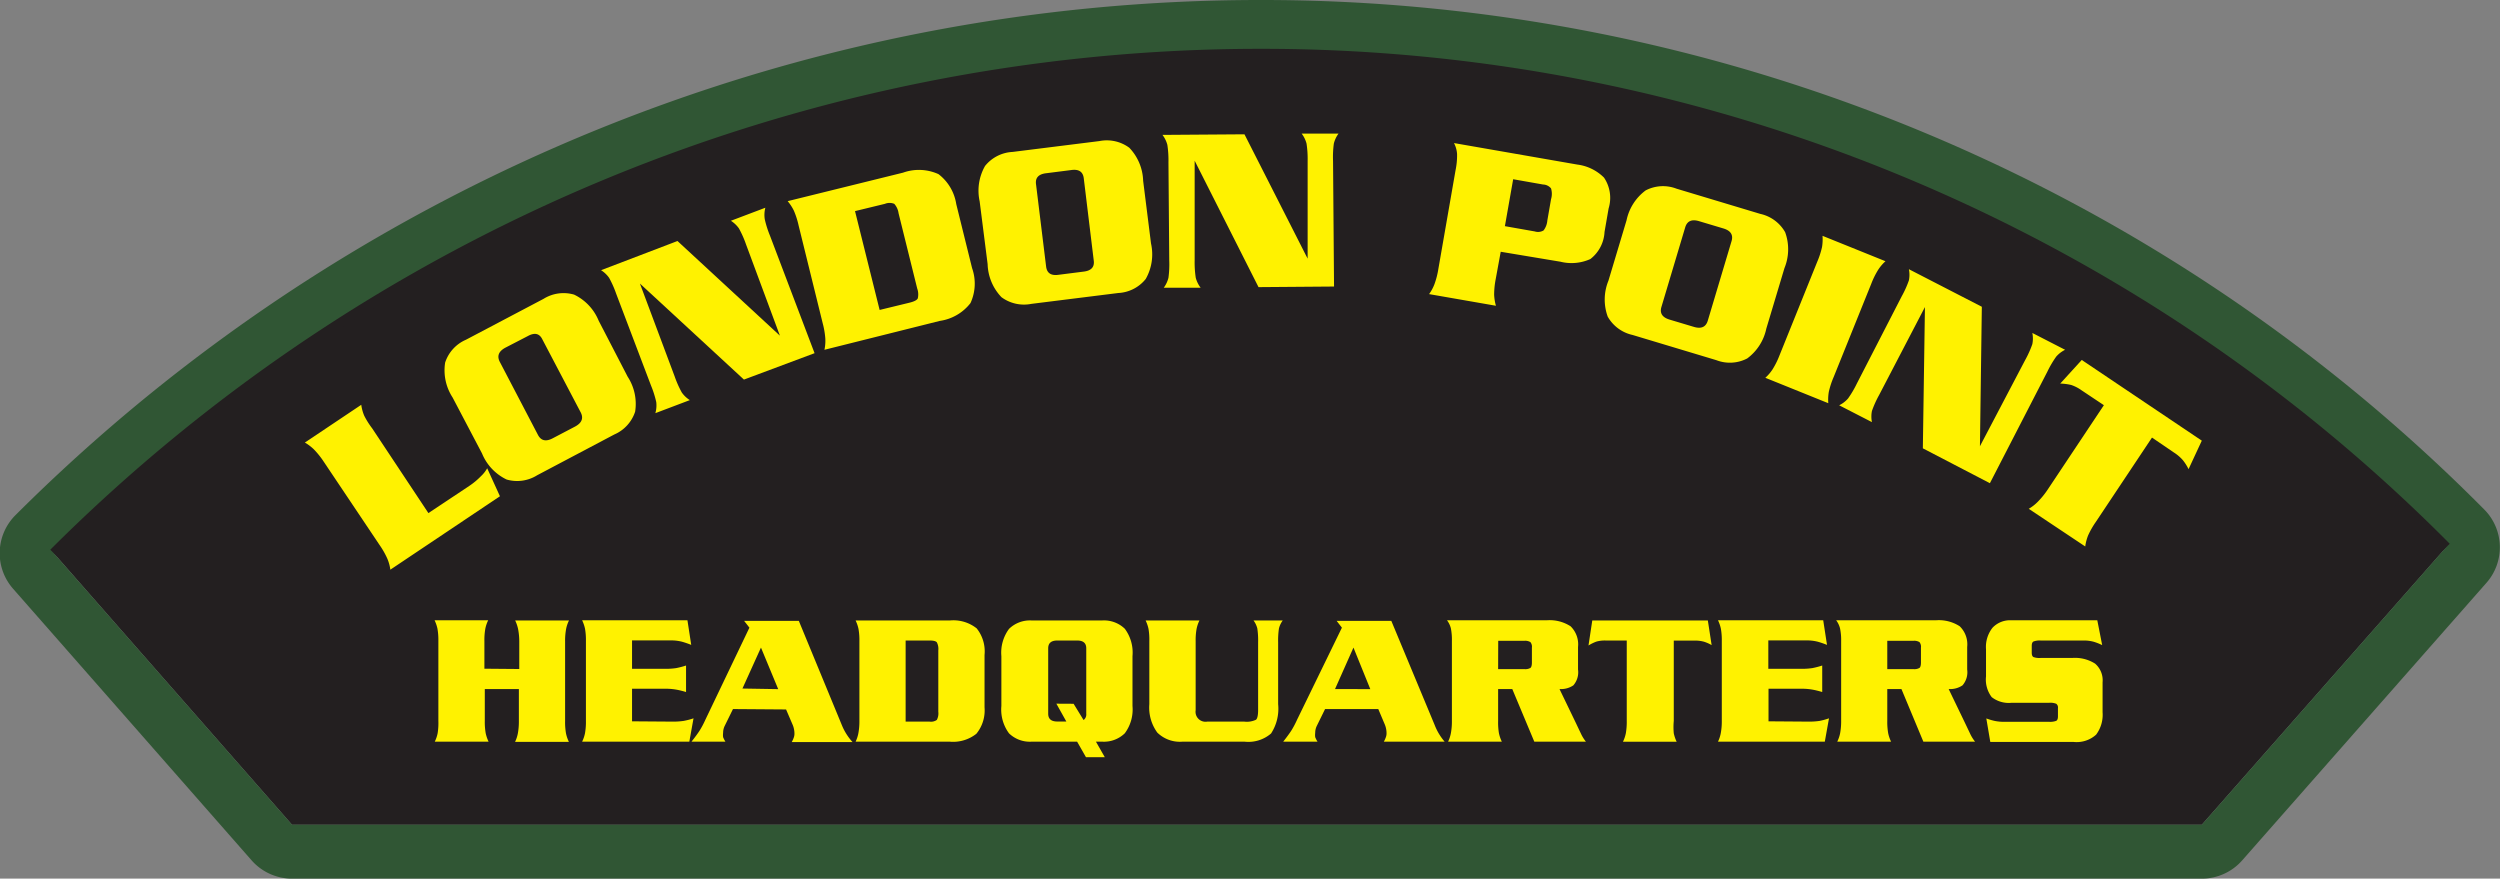 <svg id="Layer_1" data-name="Layer 1" xmlns="http://www.w3.org/2000/svg" viewBox="0 0 250.93 88.19"><rect x="0" y="0" width="250.93" height="88.19" fill="#808080" stroke="none"/><defs><style>.cls-1{fill:#231f20;}.cls-2{fill:#305634;}.cls-3{fill:none;stroke:#231f20;}.cls-4{fill:#fff200;}</style></defs><title>RMOP-01</title><path class="cls-1" d="M5.4,55.53a171.41,171.41,0,0,1,121-50.13A167.4,167.4,0,0,1,245.53,54.93L221,82.78H29.31Z"/><path class="cls-2" d="M5.4,55.53a171.41,171.41,0,0,1,121-50.13A167.4,167.4,0,0,1,245.53,54.92L221,82.78H29.31ZM92.56,3.29a177,177,0,0,0-91,48.41,5.4,5.4,0,0,0-.25,7.39L25.25,86.35a5.4,5.4,0,0,0,4.06,1.84H221a5.39,5.39,0,0,0,4.05-1.83l24.52-27.86a5.39,5.39,0,0,0-.24-7.38A172.77,172.77,0,0,0,126.45,0,176.66,176.66,0,0,0,92.56,3.29"/><path class="cls-3" d="M5.4,55.53a171.42,171.42,0,0,1,121-50.13A167.4,167.4,0,0,1,245.53,54.93"/><path class="cls-4" d="M47.09,48.78a7.3,7.3,0,0,0,1.2-1A3.14,3.14,0,0,0,48.9,47l1.28,2.81-11,7.37a4.31,4.31,0,0,0-.3-1.1,8.27,8.27,0,0,0-.77-1.36l-5.61-8.37a8.38,8.38,0,0,0-1-1.25,4.73,4.73,0,0,0-.9-.68l5.66-3.79a4.26,4.26,0,0,0,.3,1.1A8.2,8.2,0,0,0,37.36,43L43,51.5Z"/><path class="cls-4" d="M45.43,39.9a5,5,0,0,1-.75-3.51,3.77,3.77,0,0,1,2.09-2.29L54.55,30a3.8,3.8,0,0,1,3.07-.43,5,5,0,0,1,2.47,2.62L63,37.81a5,5,0,0,1,.75,3.51,3.77,3.77,0,0,1-2.09,2.29L53.92,47.7a3.79,3.79,0,0,1-3.07.43,5,5,0,0,1-2.47-2.62ZM54,43.66q.46.87,1.48.33l2.25-1.18q1-.54.56-1.41l-3.86-7.35Q54,33.18,53,33.72L50.72,34.9q-1,.54-.56,1.41Z"/><path class="cls-4" d="M64.23,28.46l3.49,9.33a10.2,10.2,0,0,0,.71,1.6,2.84,2.84,0,0,0,.81.77l-3.46,1.31a2.85,2.85,0,0,0,.09-1.11,10.22,10.22,0,0,0-.53-1.67l-3.49-9.2a10.31,10.31,0,0,0-.71-1.6,2.89,2.89,0,0,0-.81-.77L68,24.19l10.28,9.5-3.4-9.16a10.38,10.38,0,0,0-.71-1.6,2.88,2.88,0,0,0-.81-.77l3.46-1.31A2.84,2.84,0,0,0,76.76,22a10.19,10.19,0,0,0,.53,1.67l4.47,11.78L74.67,38.1Z"/><path class="cls-4" d="M80.16,22.64a8.28,8.28,0,0,0-.48-1.5,4.74,4.74,0,0,0-.62-.95l11.58-2.86a4.75,4.75,0,0,1,3.56.15,4.67,4.67,0,0,1,1.78,3l1.59,6.43a4.67,4.67,0,0,1-.16,3.51,4.75,4.75,0,0,1-3.08,1.79L82.75,35.11A4.34,4.34,0,0,0,82.84,34a8.28,8.28,0,0,0-.26-1.54Zm8.13,8.47,3-.73q.7-.17.83-.43a1.76,1.76,0,0,0-.06-1l-1.87-7.55a1.77,1.77,0,0,0-.43-.94,1.24,1.24,0,0,0-.94,0l-3,.73Z"/><path class="cls-4" d="M98.33,20.21a5,5,0,0,1,.54-3.55,3.78,3.78,0,0,1,2.76-1.41l8.72-1.09a3.8,3.8,0,0,1,3,.67,5,5,0,0,1,1.39,3.32l.79,6.29A5,5,0,0,1,115,28a3.77,3.77,0,0,1-2.76,1.41l-8.72,1.09a3.8,3.8,0,0,1-3-.67,5,5,0,0,1-1.39-3.32ZM105,26.75q.12,1,1.26.83l2.52-.32q1.14-.14,1-1.12l-1-8.24q-.12-1-1.27-.83l-2.52.32q-1.14.14-1,1.12Z"/><path class="cls-4" d="M119.91,16.13l0,10a10.27,10.27,0,0,0,.11,1.75,2.86,2.86,0,0,0,.49,1l-3.7,0a2.86,2.86,0,0,0,.47-1,10.26,10.26,0,0,0,.08-1.75l-.08-9.84a10.26,10.26,0,0,0-.11-1.75,2.86,2.86,0,0,0-.49-1l8.23-.06,6.34,12.48V16.16a10.27,10.27,0,0,0-.11-1.75,2.85,2.85,0,0,0-.49-1l3.7,0a2.84,2.84,0,0,0-.47,1,10.14,10.14,0,0,0-.08,1.75l.1,12.6-7.58.06Z"/><path class="cls-4" d="M150.13,28a8.27,8.27,0,0,0-.16,1.57,4.71,4.71,0,0,0,.18,1.12l-6.71-1.17a4.24,4.24,0,0,0,.54-1,8.18,8.18,0,0,0,.39-1.52l1.73-9.93a7.42,7.42,0,0,0,.15-1.61,2.79,2.79,0,0,0-.31-1.1l12.39,2.16A4.61,4.61,0,0,1,161,17.83a3.63,3.63,0,0,1,.46,3.09l-.41,2.36A3.66,3.66,0,0,1,159.63,26a4.6,4.6,0,0,1-3,.27l-6-1Zm.92-5.3,3,.53a1.08,1.08,0,0,0,.88-.1,1.88,1.88,0,0,0,.38-1l.37-2.13a1.87,1.87,0,0,0,0-1.09,1.08,1.08,0,0,0-.8-.39l-3-.53Z"/><path class="cls-4" d="M163.26,22.11a5,5,0,0,1,1.92-3,3.77,3.77,0,0,1,3.1-.17l8.41,2.53a3.8,3.8,0,0,1,2.49,1.84,5,5,0,0,1-.07,3.6l-1.82,6.07a5,5,0,0,1-1.92,3,3.77,3.77,0,0,1-3.1.17l-8.41-2.53a3.8,3.8,0,0,1-2.49-1.84,5,5,0,0,1,.07-3.6Zm3.5,8.7q-.28.94.82,1.27l2.44.73q1.1.33,1.39-.61l2.39-8q.28-.94-.82-1.27l-2.44-.73q-1.1-.33-1.39.61Z"/><path class="cls-4" d="M177.19,37.92a4.31,4.31,0,0,0,.74-.87,8.27,8.27,0,0,0,.69-1.4l3.77-9.35a8.44,8.44,0,0,0,.49-1.5,4.76,4.76,0,0,0,.05-1.13l6.32,2.55a4.28,4.28,0,0,0-.74.87,8.17,8.17,0,0,0-.69,1.4l-3.77,9.35a8.27,8.27,0,0,0-.49,1.5,4.71,4.71,0,0,0-.05,1.13Z"/><path class="cls-4" d="M193.21,30.82l-4.6,8.83a10.29,10.29,0,0,0-.72,1.6,2.85,2.85,0,0,0,0,1.12l-3.29-1.69a2.86,2.86,0,0,0,.89-.68,10.37,10.37,0,0,0,.89-1.51l4.5-8.75a10.21,10.21,0,0,0,.72-1.6,2.86,2.86,0,0,0,0-1.12l7.32,3.77-.19,14,4.54-8.65a10.35,10.35,0,0,0,.72-1.6,2.87,2.87,0,0,0,0-1.12l3.29,1.69a2.84,2.84,0,0,0-.89.68,10.28,10.28,0,0,0-.89,1.51l-5.77,11.2L193,45Z"/><path class="cls-4" d="M221,44.23l-1.33,2.86a4.79,4.79,0,0,0-.57-.9,4.21,4.21,0,0,0-.93-.79L216,43.92l-5.64,8.47a8.35,8.35,0,0,0-.78,1.37,4.73,4.73,0,0,0-.28,1.09l-5.67-3.78a4.31,4.31,0,0,0,.9-.7,8.16,8.16,0,0,0,1-1.23l5.64-8.47-2.22-1.48a4,4,0,0,0-1.06-.55,5.35,5.35,0,0,0-1.1-.14l2.16-2.37Z"/><path class="cls-4" d="M52.12,67.15V64.37A6.64,6.64,0,0,0,52,63.13a3.77,3.77,0,0,0-.29-.85h5.4a3.38,3.38,0,0,0-.29.86,6.5,6.5,0,0,0-.1,1.23v8a6.64,6.64,0,0,0,.09,1.24,3.73,3.73,0,0,0,.29.85h-5.4a3.39,3.39,0,0,0,.28-.86,6.49,6.49,0,0,0,.1-1.23V69.16H48.66v3.19a6.6,6.6,0,0,0,.09,1.24,3.73,3.73,0,0,0,.29.85h-5.4a3.39,3.39,0,0,0,.29-.86A6.53,6.53,0,0,0,44,72.35v-8a6.6,6.6,0,0,0-.09-1.24,3.77,3.77,0,0,0-.29-.85H49a3.4,3.4,0,0,0-.29.86,6.5,6.5,0,0,0-.09,1.23v2.77Z"/><path class="cls-4" d="M67.47,72.43a7.24,7.24,0,0,0,1.14-.07,6.94,6.94,0,0,0,1-.26l-.42,2.34H58.43a3.39,3.39,0,0,0,.29-.86,6.53,6.53,0,0,0,.09-1.23v-8a6.6,6.6,0,0,0-.09-1.24,3.77,3.77,0,0,0-.29-.85H69l.38,2.47a8.65,8.65,0,0,0-.93-.32,4.39,4.39,0,0,0-1.18-.13H63.44v2.85h3.31a6.87,6.87,0,0,0,1.11-.07,8.37,8.37,0,0,0,1-.26v2.66a9.27,9.27,0,0,0-.92-.23,6.16,6.16,0,0,0-1.17-.1H63.44v3.27Z"/><path class="cls-4" d="M73.57,71.17l-.82,1.67a1.59,1.59,0,0,0-.17.72,1.64,1.64,0,0,0,0,.43,2.69,2.69,0,0,0,.23.45H69.41q.55-.7.82-1.12a9,9,0,0,0,.57-1.08L75.22,63l-.53-.68h5.49l4.33,10.49a5.71,5.71,0,0,0,1.06,1.67h-6.1a2.81,2.81,0,0,0,.21-.47,1.11,1.11,0,0,0,.06-.33,2.31,2.31,0,0,0-.17-.91l-.67-1.56Zm4.54-2L76.38,65l-1.86,4.11Z"/><path class="cls-4" d="M86.26,64.37a6.64,6.64,0,0,0-.09-1.24,3.77,3.77,0,0,0-.29-.85h9.44a3.76,3.76,0,0,1,2.71.79,3.69,3.69,0,0,1,.79,2.67V71A3.7,3.7,0,0,1,98,73.65a3.76,3.76,0,0,1-2.71.79H85.88a3.41,3.41,0,0,0,.28-.86,6.48,6.48,0,0,0,.1-1.23Zm4.64,8.06h2.41a1,1,0,0,0,.72-.17,1.39,1.39,0,0,0,.15-.82V65.28a1.4,1.4,0,0,0-.15-.81q-.15-.18-.72-.18H90.9Z"/><path class="cls-4" d="M109,76l-.89-1.56h-4.52a3,3,0,0,1-2.31-.83,4,4,0,0,1-.77-2.75v-5a4,4,0,0,1,.77-2.74,3,3,0,0,1,2.31-.84h7a3,3,0,0,1,2.31.83,4,4,0,0,1,.77,2.75v5a4,4,0,0,1-.77,2.74,3,3,0,0,1-2.31.84h-.59l.89,1.56Zm-1.24-5.36,1,1.63a.69.69,0,0,0,.27-.63V65.07q0-.78-.91-.78h-2q-.91,0-.91.78v6.57q0,.78.91.78h.91l-1-1.79Z"/><path class="cls-4" d="M124.89,72.43a2.14,2.14,0,0,0,1.18-.19q.21-.19.21-1V64.47a8.12,8.12,0,0,0-.08-1.39,2.28,2.28,0,0,0-.38-.8h2.93a2.29,2.29,0,0,0-.38.8,8.12,8.12,0,0,0-.08,1.39v6.21a4.57,4.57,0,0,1-.71,2.94,3.48,3.48,0,0,1-2.69.82h-6.16a3.24,3.24,0,0,1-2.57-.91,4.26,4.26,0,0,1-.8-2.85V64.37a6.65,6.65,0,0,0-.08-1.24,3.77,3.77,0,0,0-.29-.85h5.4a3.4,3.4,0,0,0-.29.86,6.5,6.5,0,0,0-.09,1.23v6.92a1,1,0,0,0,1.16,1.14Z"/><path class="cls-4" d="M133,71.17l-.82,1.67a1.58,1.58,0,0,0-.17.72,1.63,1.63,0,0,0,0,.43,2.74,2.74,0,0,0,.23.45h-3.44q.55-.7.82-1.12a9.1,9.1,0,0,0,.57-1.08L134.69,63l-.53-.68h5.49L144,72.77A5.73,5.73,0,0,0,145,74.44h-6.1a2.81,2.81,0,0,0,.21-.47,1.08,1.08,0,0,0,.06-.33,2.31,2.31,0,0,0-.17-.91l-.66-1.56Zm4.54-2L135.85,65,134,69.16Z"/><path class="cls-4" d="M150.37,69.16v3.19a6.67,6.67,0,0,0,.08,1.24,3.86,3.86,0,0,0,.29.85h-5.39a3.41,3.41,0,0,0,.28-.86,6.4,6.4,0,0,0,.1-1.23v-8a5.94,5.94,0,0,0-.1-1.27,2.24,2.24,0,0,0-.39-.82h10a3.86,3.86,0,0,1,2.4.6,2.52,2.52,0,0,1,.75,2.08V67.2a2,2,0,0,1-.47,1.59,2.22,2.22,0,0,1-1.39.37l1.65,3.42q.25.53.5,1.05a3.81,3.81,0,0,0,.5.81H154l-2.21-5.28Zm0-2H153a1,1,0,0,0,.61-.12q.15-.12.15-.56V65a.73.73,0,0,0-.15-.55,1,1,0,0,0-.61-.13h-2.62Z"/><path class="cls-4" d="M171.42,62.28l.38,2.47a3.89,3.89,0,0,0-.77-.34,3.32,3.32,0,0,0-1-.11H168v8.06A6.63,6.63,0,0,0,168,73.6a3.75,3.75,0,0,0,.29.85h-5.39a3.49,3.49,0,0,0,.29-.86,6.59,6.59,0,0,0,.09-1.23V64.29h-2.11a3.13,3.13,0,0,0-.94.11,4.22,4.22,0,0,0-.79.39l.38-2.51Z"/><path class="cls-4" d="M181.49,72.43a7.25,7.25,0,0,0,1.14-.07,6.93,6.93,0,0,0,.95-.26l-.42,2.34H172.44a3.41,3.41,0,0,0,.28-.86,6.4,6.4,0,0,0,.1-1.23v-8a6.64,6.64,0,0,0-.09-1.24,3.76,3.76,0,0,0-.29-.85H183l.38,2.47a8.56,8.56,0,0,0-.93-.32,4.39,4.39,0,0,0-1.18-.13h-3.78v2.85h3.3a6.86,6.86,0,0,0,1.11-.07,8.27,8.27,0,0,0,1-.26v2.66a9.31,9.31,0,0,0-.92-.23,6.17,6.17,0,0,0-1.17-.1h-3.3v3.27Z"/><path class="cls-4" d="M189.43,69.16v3.19a6.63,6.63,0,0,0,.09,1.24,3.66,3.66,0,0,0,.29.85h-5.4a3.41,3.41,0,0,0,.29-.86,6.56,6.56,0,0,0,.1-1.23v-8a5.79,5.79,0,0,0-.11-1.27,2.23,2.23,0,0,0-.39-.82h10a3.85,3.85,0,0,1,2.4.6,2.52,2.52,0,0,1,.75,2.08V67.2a2,2,0,0,1-.47,1.59,2.22,2.22,0,0,1-1.39.37l1.65,3.42.5,1.05a3.89,3.89,0,0,0,.5.81h-5.19l-2.2-5.28Zm0-2h2.62a1,1,0,0,0,.61-.12q.15-.12.15-.56V65a.73.73,0,0,0-.15-.55,1,1,0,0,0-.61-.13h-2.62Z"/><path class="cls-4" d="M211,64.75a5.69,5.69,0,0,0-.87-.34,3.73,3.73,0,0,0-1-.12h-4.31a1.75,1.75,0,0,0-.72.1q-.17.1-.17.44v.68q0,.34.17.44a1.76,1.76,0,0,0,.72.09H208a3.77,3.77,0,0,1,2.29.57,2.21,2.21,0,0,1,.75,1.88v3a3.32,3.32,0,0,1-.65,2.25,2.91,2.91,0,0,1-2.26.73h-8.36l-.4-2.36a6.26,6.26,0,0,0,.84.25,4.64,4.64,0,0,0,1,.09h4.48a1.68,1.68,0,0,0,.7-.1c.11-.06.17-.21.17-.44v-.84a.46.46,0,0,0-.17-.43,1.55,1.55,0,0,0-.7-.1h-3.78a2.77,2.77,0,0,1-2-.57,2.91,2.91,0,0,1-.57-2.07V65.17A3.11,3.11,0,0,1,200,63a2.42,2.42,0,0,1,1.9-.74h8.61Z"/></svg>